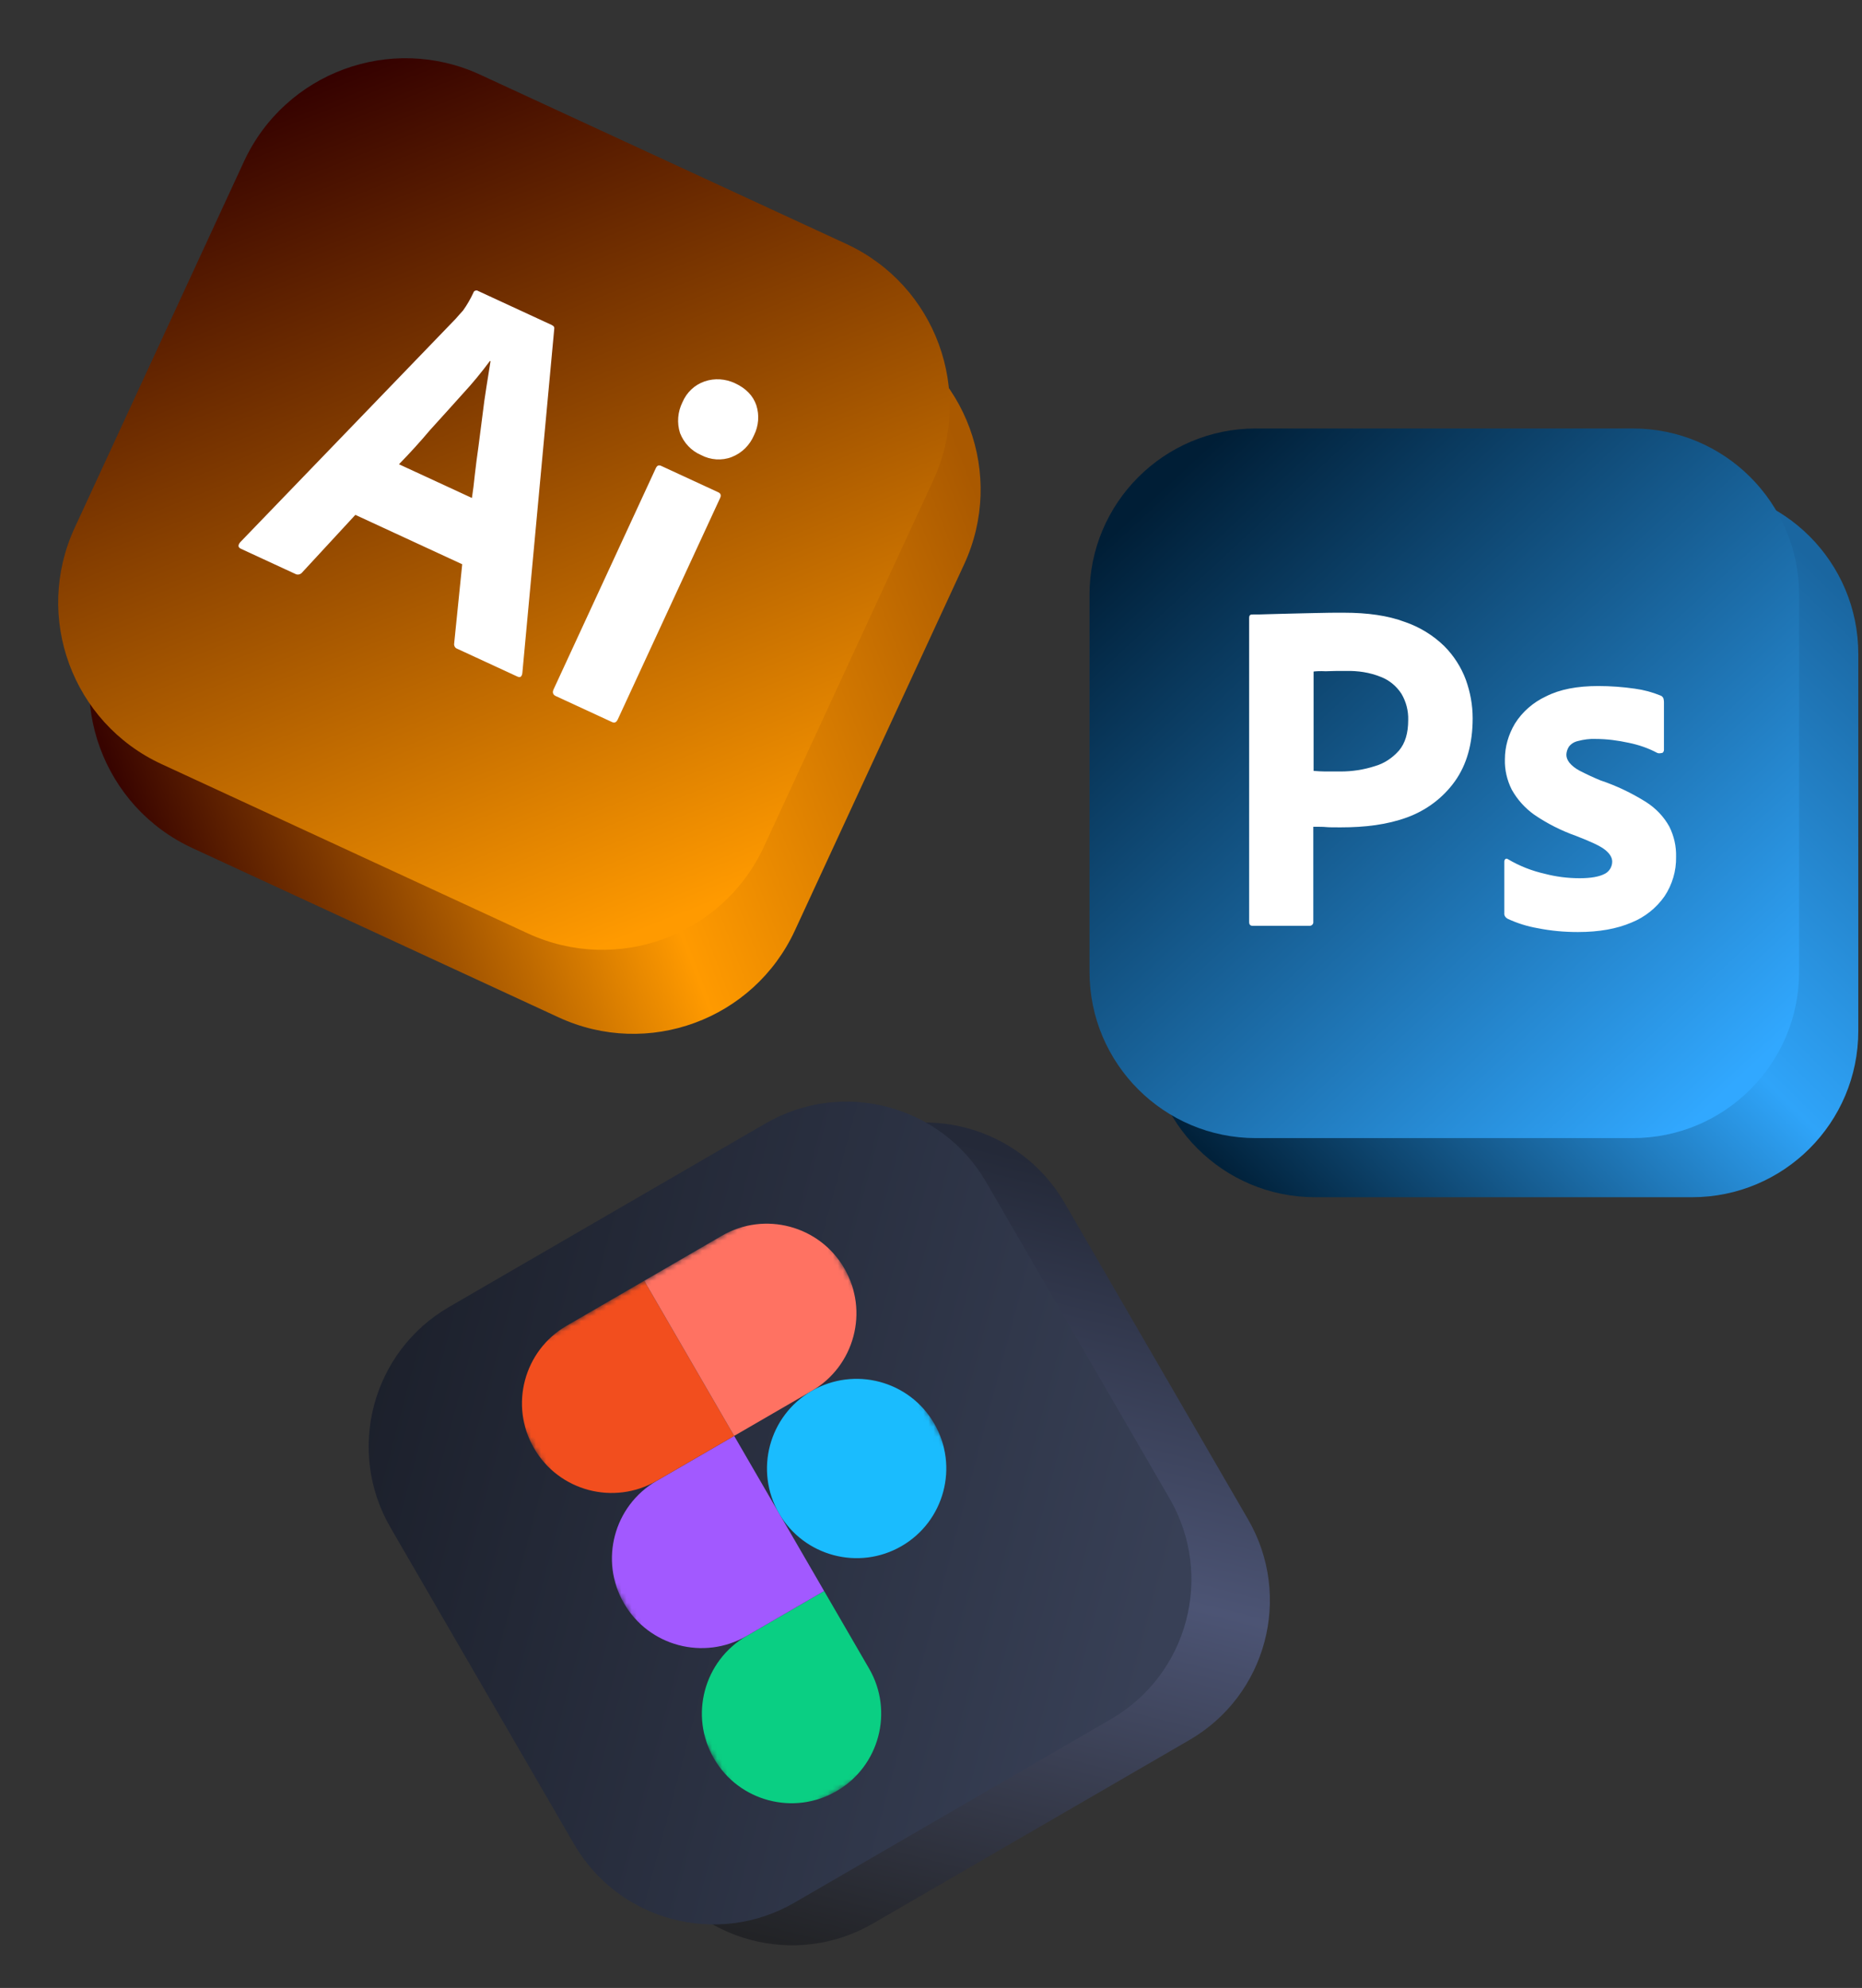 <svg width="370" height="395" viewBox="0 0 370 395" fill="none" xmlns="http://www.w3.org/2000/svg">
    <rect x="0" y="0" width="370" height="395" fill="#333333" stroke="none"/>
    <path
        d="M336.217 96.886H261.311C243.059 96.886 228.264 111.682 228.264 129.933V204.839C228.264 223.091 243.059 237.886 261.311 237.886H336.217C354.468 237.886 369.264 223.091 369.264 204.839V129.933C369.264 111.682 354.468 96.886 336.217 96.886Z"
        fill="url(#paint0_linear_985_41)" />
    <path
        d="M324.453 85.138H249.547C231.296 85.138 216.5 99.933 216.5 118.185V193.091C216.5 211.342 231.296 226.138 249.547 226.138H324.453C342.704 226.138 357.5 211.342 357.5 193.091V118.185C357.5 99.933 342.704 85.138 324.453 85.138Z"
        fill="url(#paint1_linear_985_41)" />
    <path
        d="M248.219 183.196V122.742C248.219 122.331 248.395 122.096 248.806 122.096C249.805 122.096 250.745 122.096 252.096 122.037C253.506 121.979 254.975 121.979 256.561 121.92C258.148 121.861 259.851 121.861 261.673 121.802C263.494 121.744 265.256 121.744 267.019 121.744C271.836 121.744 275.831 122.331 279.121 123.565C282.071 124.566 284.76 126.212 286.994 128.382C288.887 130.282 290.349 132.566 291.283 135.08C292.164 137.547 292.634 140.074 292.634 142.718C292.634 147.77 291.459 151.941 289.109 155.231C286.759 158.521 283.469 160.989 279.65 162.399C275.655 163.868 271.249 164.396 266.431 164.396C265.021 164.396 264.081 164.396 263.494 164.337C262.906 164.279 262.084 164.279 260.968 164.279V183.137C261.026 183.549 260.732 183.901 260.321 183.96H248.924C248.454 183.96 248.219 183.725 248.219 183.196ZM261.026 133.435V153.175C261.849 153.234 262.612 153.293 263.317 153.293H266.431C268.723 153.293 271.014 152.94 273.187 152.235C275.068 151.706 276.712 150.59 278.005 149.121C279.239 147.653 279.826 145.655 279.826 143.07C279.882 141.234 279.413 139.42 278.475 137.841C277.476 136.314 276.066 135.139 274.363 134.492C272.189 133.611 269.839 133.259 267.43 133.317C265.903 133.317 264.551 133.317 263.435 133.376C262.26 133.317 261.437 133.376 261.026 133.435ZM329.294 149.591C327.531 148.651 325.651 148.005 323.654 147.594C321.48 147.124 319.306 146.83 317.074 146.83C315.899 146.771 314.665 146.948 313.549 147.241C312.785 147.417 312.139 147.829 311.728 148.416C311.434 148.886 311.257 149.474 311.257 150.002C311.257 150.531 311.492 151.06 311.845 151.53C312.374 152.176 313.079 152.705 313.843 153.116C315.205 153.822 316.596 154.469 318.014 155.055C321.186 156.113 324.241 157.581 327.061 159.344C329 160.577 330.586 162.222 331.702 164.22C332.642 166.1 333.112 168.156 333.054 170.271C333.112 173.033 332.29 175.794 330.763 178.085C329.124 180.43 326.837 182.247 324.182 183.314C321.304 184.547 317.779 185.194 313.549 185.194C310.846 185.194 308.203 184.959 305.559 184.43C303.487 184.072 301.472 183.44 299.566 182.55C299.155 182.315 298.861 181.904 298.92 181.434V171.211C298.92 171.035 298.979 170.8 299.155 170.682C299.331 170.565 299.507 170.624 299.684 170.741C301.975 172.092 304.384 173.033 306.969 173.62C309.201 174.207 311.551 174.501 313.901 174.501C316.134 174.501 317.72 174.207 318.778 173.679C319.717 173.267 320.364 172.269 320.364 171.211C320.364 170.389 319.894 169.625 318.954 168.861C318.014 168.098 316.075 167.216 313.196 166.1C310.243 165.059 307.438 163.637 304.854 161.87C303.013 160.558 301.488 158.852 300.389 156.876C299.449 154.996 298.979 152.94 299.038 150.884C299.038 148.358 299.743 145.949 301.035 143.775C302.504 141.425 304.678 139.545 307.204 138.37C309.965 136.96 313.431 136.314 317.602 136.314C320.011 136.314 322.479 136.49 324.887 136.842C326.65 137.078 328.354 137.547 329.94 138.194C330.175 138.252 330.41 138.488 330.527 138.722C330.586 138.957 330.645 139.193 330.645 139.427V149.004C330.645 149.239 330.527 149.474 330.351 149.591C329.822 149.709 329.529 149.709 329.294 149.591Z"
        fill="white" />
    <path
        d="M174.326 65.168L101.554 31.53C83.823 23.334 62.805 31.064 54.609 48.795L20.971 121.567C12.775 139.298 20.505 160.317 38.237 168.512L111.008 202.15C128.74 210.346 149.758 202.616 157.954 184.885L191.591 112.113C199.787 94.382 192.057 73.364 174.326 65.168Z"
        fill="url(#paint2_linear_985_41)" />
    <path
        d="M168.189 48.478L95.418 14.84C77.686 6.644 56.668 14.374 48.472 32.105L14.835 104.877C6.639 122.608 14.369 143.627 32.1 151.823L104.872 185.46C122.603 193.656 143.621 185.926 151.817 168.195L185.455 95.423C193.651 77.692 185.921 56.674 168.189 48.478Z"
        fill="url(#paint3_linear_985_41)" />
    <path
        d="M91.846 112.116L70.614 102.302L60.076 113.71C59.724 114.171 59.11 114.303 58.622 114.008L47.892 109.048C47.264 108.758 47.251 108.336 47.739 107.73L90.574 63.316C91.009 62.825 91.471 62.276 92.015 61.696C92.798 60.603 93.492 59.401 94.072 58.145C94.147 57.833 94.507 57.653 94.82 57.728L109.602 64.561C110.059 64.772 110.208 65.049 110.133 65.361L103.792 133.779C103.673 134.485 103.37 134.692 102.799 134.428L90.87 128.914C90.444 128.787 90.176 128.317 90.247 127.864L91.846 112.116ZM79.28 92.246L93.777 98.947C93.989 97.59 94.192 95.952 94.364 94.231C94.562 92.453 94.814 90.56 95.092 88.61C95.339 86.577 95.616 84.627 95.863 82.594C96.111 80.561 96.362 78.668 96.67 76.802C96.952 74.993 97.239 73.324 97.473 71.77L97.358 71.717C95.71 73.934 93.948 76.098 92.015 78.183C89.892 80.527 87.717 82.985 85.484 85.416C83.502 87.77 81.432 90.048 79.28 92.246ZM139.288 90.405C137.378 89.592 135.895 88.005 135.132 86.06C134.479 84.026 134.664 81.826 135.618 79.912C136.458 77.945 138.044 76.461 140.021 75.781C141.997 75.102 144.141 75.262 146.024 76.132C148.25 77.161 149.646 78.638 150.294 80.53C150.92 82.499 150.753 84.633 149.83 86.481C148.99 88.448 147.435 90.015 145.405 90.809C143.459 91.572 141.176 91.417 139.288 90.405ZM109.996 136.993L130.31 93.044C130.574 92.473 130.908 92.35 131.421 92.588L142.722 97.811C143.236 98.049 143.332 98.44 143.095 98.954L122.78 142.902C122.49 143.53 122.13 143.71 121.616 143.472L110.43 138.302C109.859 138.038 109.732 137.563 109.996 136.993Z"
        fill="white" />
    <path
        d="M167.724 227.368L104.84 263.828C89.519 272.712 84.299 292.335 93.183 307.656L129.643 370.54C138.527 385.862 158.15 391.081 173.472 382.197L236.355 345.737C251.677 336.853 256.896 317.23 248.012 301.909L211.552 239.025C202.668 223.703 183.046 218.484 167.724 227.368Z"
        fill="url(#paint4_linear_985_41)" />
    <path
        d="M152.128 223.222L89.245 259.682C73.923 268.566 68.704 288.188 77.587 303.51L114.048 366.394C122.932 381.716 142.554 386.935 157.876 378.051L220.759 341.591C236.081 332.707 241.3 313.084 232.417 297.762L195.956 234.879C187.072 219.557 167.45 214.338 152.128 223.222Z"
        fill="url(#paint5_linear_985_41)" />
    <mask id="mask0_985_41" style="mask-type:luminance" maskUnits="userSpaceOnUse" x="97" y="236" width="116"
        height="129">
        <path d="M97.184 272.364L158.846 236.611L212.464 329.087L150.802 364.84L97.184 272.364Z" fill="white" />
    </mask>
    <g mask="url(#mask0_985_41)">
        <path
            d="M166.225 355.898C174.733 350.965 177.634 340.057 172.701 331.549L163.765 316.136L148.352 325.072C139.845 330.005 136.943 340.914 141.876 349.422C146.809 357.929 157.717 360.83 166.225 355.898Z"
            fill="#0ACF83" />
        <path
            d="M124.001 318.597C119.068 310.089 121.97 299.18 130.477 294.248L145.89 285.311L163.762 316.136L148.35 325.072C139.842 330.005 128.934 327.104 124.001 318.597Z"
            fill="#A259FF" />
        <path
            d="M106.124 287.772C101.191 279.264 104.093 268.356 112.6 263.423L128.013 254.487L145.886 285.312L130.473 294.248C121.965 299.181 111.057 296.28 106.124 287.772Z"
            fill="#F24E1E" />
        <path
            d="M128.016 254.485L143.428 245.548C151.936 240.615 162.844 243.517 167.777 252.024C172.71 260.532 169.809 271.441 161.301 276.374L145.888 285.31L128.016 254.485Z"
            fill="#FF7262" />
        <path
            d="M185.637 282.852C190.569 291.36 187.668 302.268 179.16 307.201C170.652 312.134 159.744 309.233 154.811 300.725C149.878 292.217 152.78 281.309 161.287 276.376C169.795 271.444 180.704 274.345 185.637 282.852Z"
            fill="#1ABCFE" />
    </g>
    <defs>
        <linearGradient id="paint0_linear_985_41" x1="360.451" y1="111.574" x2="242.951" y2="232.011"
            gradientUnits="userSpaceOnUse">
            <stop stop-color="#1A66A0" />
            <stop offset="0.479" stop-color="#2FA4F9" />
            <stop offset="1" stop-color="#01213A" />
        </linearGradient>
        <linearGradient id="paint1_linear_985_41" x1="234.125" y1="93.95" x2="345.75" y2="214.388"
            gradientUnits="userSpaceOnUse">
            <stop stop-color="#001E36" />
            <stop offset="1" stop-color="#31A8FF" />
        </linearGradient>
        <linearGradient id="paint2_linear_985_41" x1="191.274" y1="90.32" x2="23.039" y2="154.56"
            gradientUnits="userSpaceOnUse">
            <stop stop-color="#AA5900" />
            <stop offset="0.479" stop-color="#FF9A00" />
            <stop offset="1" stop-color="#380400" />
        </linearGradient>
        <linearGradient id="paint3_linear_985_41" x1="67.916" y1="12.519" x2="135.011" y2="182.074"
            gradientUnits="userSpaceOnUse">
            <stop stop-color="#330000" />
            <stop offset="1" stop-color="#FF9A00" />
        </linearGradient>
        <linearGradient id="paint4_linear_985_41" x1="195.217" y1="227.902" x2="155.199" y2="386.201"
            gradientUnits="userSpaceOnUse">
            <stop stop-color="#242938" />
            <stop offset="0.479" stop-color="#4C5474" />
            <stop offset="1" stop-color="#222326" />
        </linearGradient>
        <linearGradient id="paint5_linear_985_41" x1="65.791" y1="283.166" x2="229.416" y2="326.686"
            gradientUnits="userSpaceOnUse">
            <stop stop-color="#1B1F2A" />
            <stop offset="1" stop-color="#384056" />
        </linearGradient>
    </defs>
</svg>